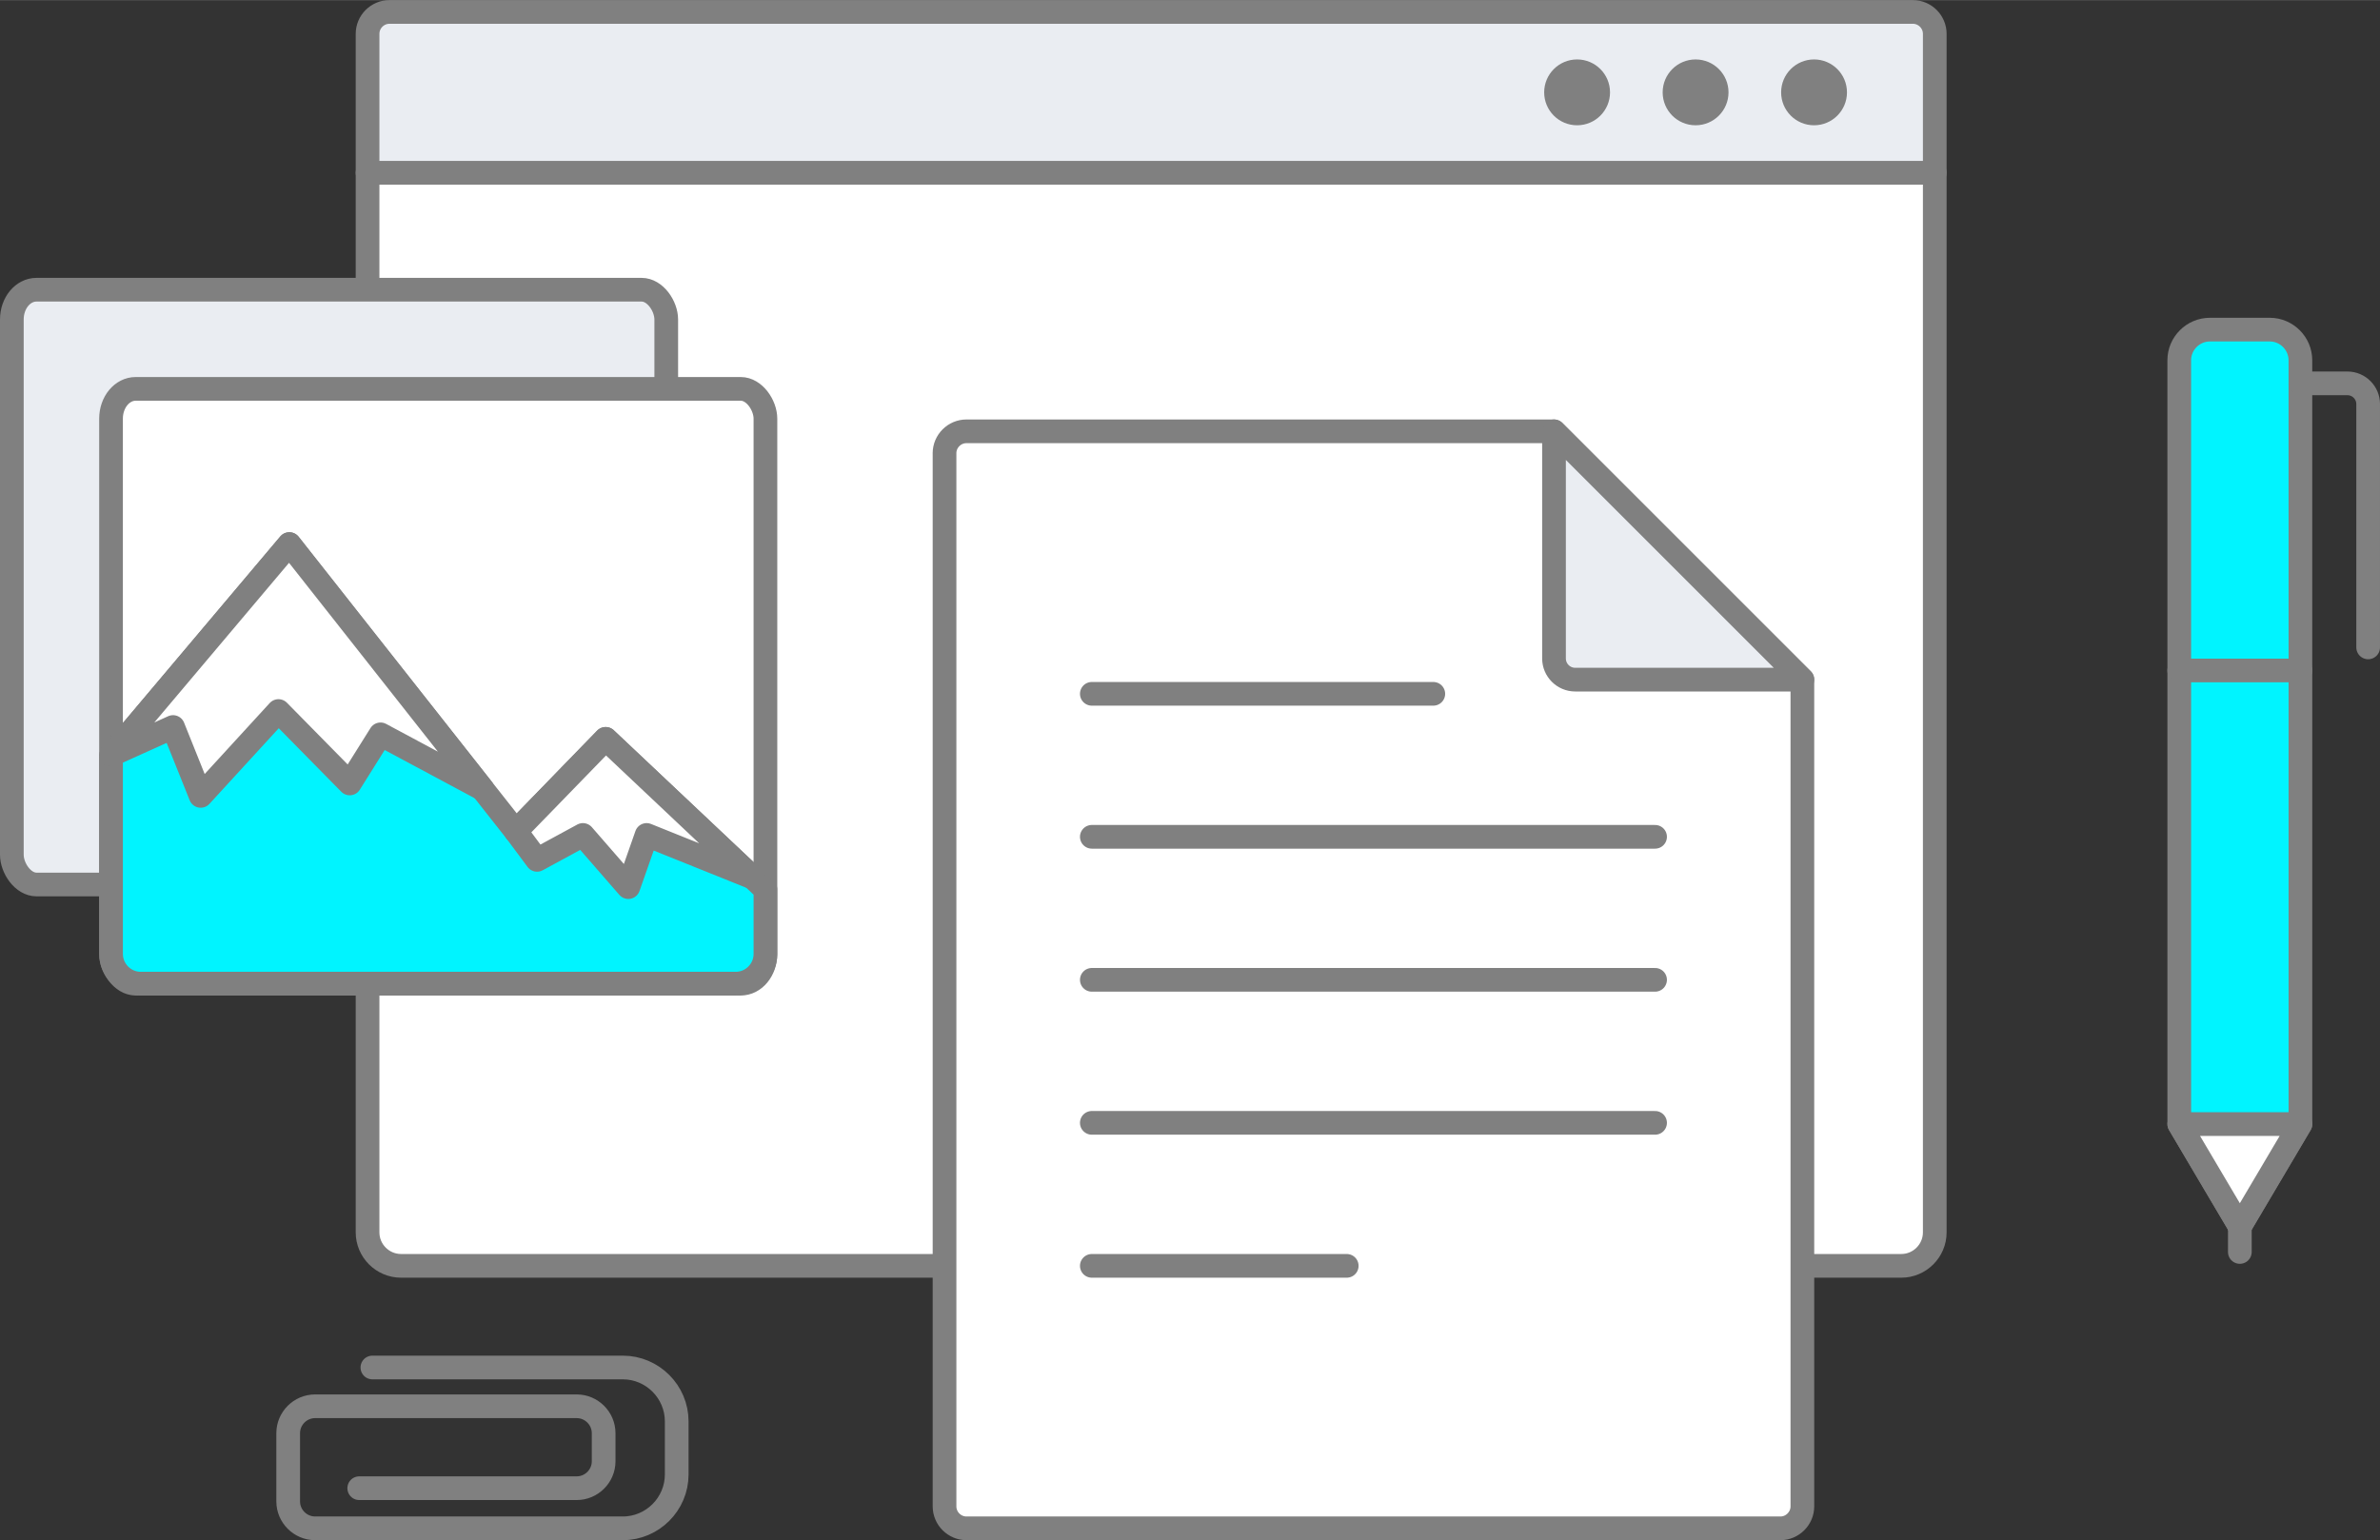 <?xml version="1.0" encoding="UTF-8"?>
<!DOCTYPE svg PUBLIC "-//W3C//DTD SVG 1.0//EN" "http://www.w3.org/TR/2001/REC-SVG-20010904/DTD/svg10.dtd">
<!-- Creator: CorelDRAW 2018 (64-Bit) -->
<svg xmlns="http://www.w3.org/2000/svg" xml:space="preserve" width="1.395in" height="0.903in" version="1.0" style="shape-rendering:geometricPrecision; text-rendering:geometricPrecision; image-rendering:optimizeQuality; fill-rule:evenodd; clip-rule:evenodd"
viewBox="0 0 1392.22 901.1"
 xmlns:xlink="http://www.w3.org/1999/xlink">
 <rect x="0" y="0" width="1392.22" height="901.1" fill="#333333" stroke="none"/>
 <defs>
  <style type="text/css">
   <![CDATA[
    .str0 {stroke:gray;stroke-width:13.86;stroke-linecap:round;stroke-linejoin:round;stroke-miterlimit:2.613}
    .str1 {stroke:gray;stroke-width:13.86;stroke-linecap:round;stroke-linejoin:round;stroke-miterlimit:2.613}
    .fil1 {fill:none}
    .fil0 {fill:#00F4FF}
    .fil4 {fill:gray}
    .fil3 {fill:#EAEDF2}
    .fil2 {fill:white}
   ]]>
  </style>
 </defs>
 <g id="Layer_x0020_1">
  <g id="_2130241090000">
   <g>
    <path class="fil0 str0" d="M1292.74 192.81l34.98 0c9.87,0 17.94,8.08 17.94,17.95l0.01 446.88 -35.44 59.92 -35.43 -59.92 -0.01 -446.88c0,-9.88 8.07,-17.95 17.95,-17.95z"/>
    <path class="fil1 str0" d="M1345.66 224.25l27.53 0c6.65,0 12.1,5.45 12.1,12.1l0 142.39"/>
    <path class="fil1 str0" d="M1274.79 392.25l70.87 0"/>
    <path class="fil1 str0" d="M1310.23 732.47l0 -14.92"/>
    <path class="fil2 str0" d="M1274.8 657.64l35.43 59.92 35.44 -59.92 -70.86 0z"/>
   </g>
   <path class="fil2 str0" d="M215.01 721.02l0 -619.97 916.76 0 0 619.97c0,10.76 -8.81,19.57 -19.58,19.57l-877.6 0c-10.77,0 -19.58,-8.81 -19.58,-19.57z"/>
   <path class="fil3 str0" d="M215.01 101.04l0 -81.28c0,-7.06 5.77,-12.83 12.83,-12.83l891.1 0c7.06,0 12.83,5.77 12.83,12.83l0 81.28 -916.76 0z"/>
   <g>
    <circle class="fil4" cx="922.55" cy="53.99" r="19.26"/>
    <circle class="fil4" cx="991.86" cy="53.99" r="19.26"/>
    <circle class="fil4" cx="1061.16" cy="53.99" r="19.26"/>
   </g>
   <rect class="fil3 str0" x="6.93" y="169.46" width="382.8" height="348" rx="14.4" ry="17.4"/>
   <g>
    <rect class="fil2 str0" x="64.95" y="227.48" width="382.8" height="348" rx="14.4" ry="17.4"/>
    <path class="fil0 str0" d="M447.75 558.53c-0.24,9.37 -7.97,16.95 -17.39,16.95l-348.01 0c-9.57,0 -17.4,-7.83 -17.4,-17.4l0 -116.16 104.3 -123.64 132.49 168.07 52.55 -54.1 93.46 88.16 0 38.13z"/>
    <path class="fil2 str0" d="M282.17 461.53l-112.92 -143.24 -103.97 123.25 35.95 -16.22 16.17 40.3 45.49 -49.65 41.7 42.37 18.01 -28.73 59.57 31.92z"/>
    <path class="fil2 str0" d="M301.74 486.35l52.55 -54.1 86.09 81.2 -62.13 -24.97 -10.71 30.52 -26.55 -30.52 -26.82 14.57 -12.43 -16.7z"/>
   </g>
   <g>
    <path class="fil2 str0" d="M552.51 265.15c0,-7.07 5.78,-12.84 12.84,-12.84l343.69 0 145.29 145.29 0 483.73c0,7.03 -5.81,12.84 -12.83,12.84l-476.14 0c-7.05,0 -12.84,-5.78 -12.84,-12.84 0,-205.4 0,-410.79 0,-616.19z"/>
    <g>
     <path class="fil1 str1" d="M638.68 489.56l329.48 0"/>
     <path class="fil1 str1" d="M638.68 405.9l199.75 0"/>
     <path class="fil1 str1" d="M638.68 573.24l329.48 0"/>
     <path class="fil1 str1" d="M638.68 656.92l329.48 0"/>
     <path class="fil1 str1" d="M638.68 740.59l149.11 0"/>
    </g>
    <path class="fil3 str0" d="M1054.33 397.6l-132.91 0c-6.81,0 -12.38,-5.57 -12.38,-12.37l0 -132.91 145.29 145.29z"/>
   </g>
   <path class="fil1 str0" d="M217.83 800.06l146.5 0c17.33,0 31.52,14.19 31.52,31.52l0 31.06c0,17.33 -14.18,31.52 -31.52,31.52l-179.99 0c-8.67,0 -15.76,-7.09 -15.76,-15.76l0 -39.89c0,-8.67 7.09,-15.76 15.76,-15.76l153.01 0c8.66,0 15.76,7.09 15.76,15.76l0 16.41c0,8.67 -7.09,15.76 -15.76,15.76l-127.21 0"/>
  </g>
 </g>
</svg>
